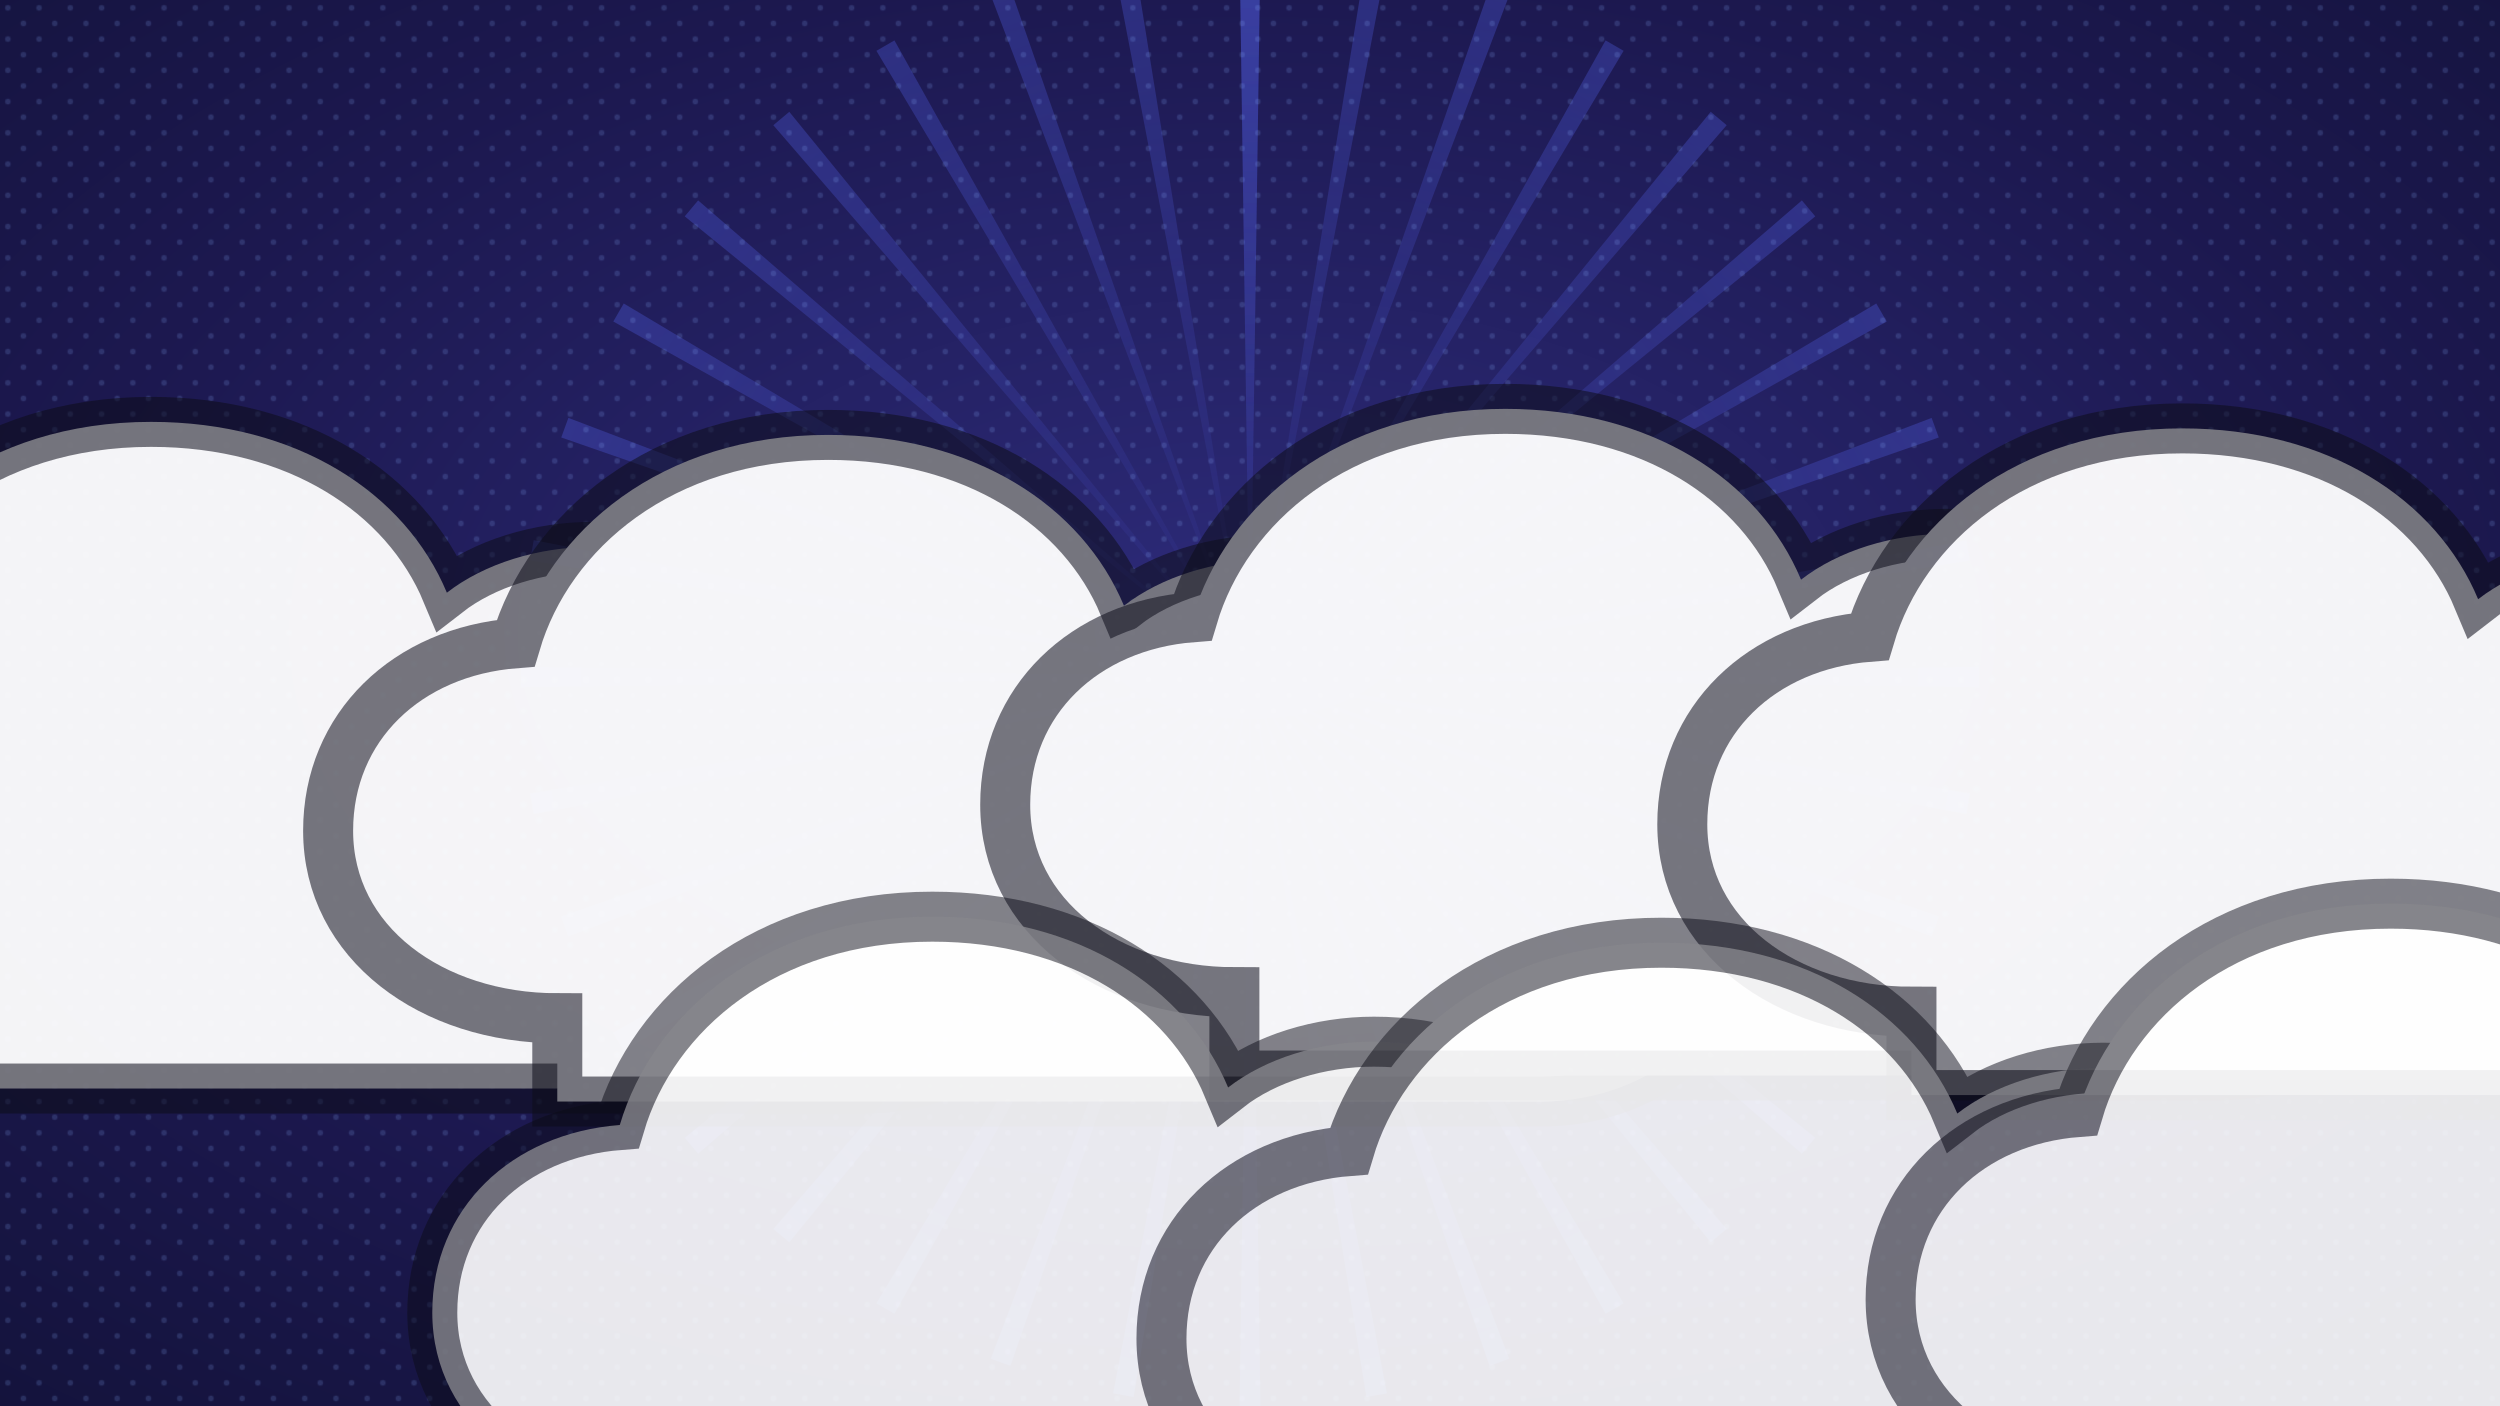 <?xml version="1.0" encoding="UTF-8"?>
<svg xmlns="http://www.w3.org/2000/svg" viewBox="0 0 1920 1080" width="1920" height="1080">
  <!-- SKY -->
  <defs>
    <radialGradient id="sky" cx="50%" cy="45%" r="80%">
      <stop offset="0%" stop-color="#2d2b7a"/>
      <stop offset="60%" stop-color="#1c184f"/>
      <stop offset="100%" stop-color="#121238"/>
    </radialGradient>

    <!-- comic sun rays -->
    <linearGradient id="ray" x1="0" y1="0" x2="0" y2="1">
      <stop offset="0%" stop-color="#5a6bff" stop-opacity=".28"/>
      <stop offset="100%" stop-color="#5a6bff" stop-opacity="0"/>
    </linearGradient>

    <!-- halftone pattern -->
    <pattern id="dots" width="24" height="24" patternUnits="userSpaceOnUse">
      <circle cx="6" cy="6" r="2.2" fill="#8fb4ff" opacity=".18"/>
      <circle cx="18" cy="18" r="2.2" fill="#8fb4ff" opacity=".18"/>
    </pattern>

    <!-- single cloud -->
    <symbol id="cloud" viewBox="0 0 600 200">
      <path d="M65 160c-30 0-55-18-55-45 0-25 19-43 45-45 8-27 35-50 75-50 35 0 61 17 71 41 9-7 22-11 35-11 30 0 54 18 60 43 2 0 3-1 5-1 28 0 49 18 49 43 0 25-21 45-49 45H65z"
            fill="#fff"/>
      <path d="M65 160c-30 0-55-18-55-45 0-25 19-43 45-45 8-27 35-50 75-50 35 0 61 17 71 41 9-7 22-11 35-11 30 0 54 18 60 43 2 0 3-1 5-1 28 0 49 18 49 43 0 25-21 45-49 45H65z"
            fill="none" stroke="#0b0b16" stroke-width="12" opacity=".55"/>
    </symbol>
  </defs>

  <!-- base sky -->
  <rect width="100%" height="100%" fill="url(#sky)"/>

  <!-- rays -->
  <g transform="translate(960,520)">
    <g id="r"><polygon points="0,0 8,-560 -8,-560" fill="url(#ray)"/></g>
    <use href="#r" transform="rotate(0)"/>
    <use href="#r" transform="rotate(10)"/>
    <use href="#r" transform="rotate(20)"/>
    <use href="#r" transform="rotate(30)"/>
    <use href="#r" transform="rotate(40)"/>
    <use href="#r" transform="rotate(50)"/>
    <use href="#r" transform="rotate(60)"/>
    <use href="#r" transform="rotate(70)"/>
    <use href="#r" transform="rotate(80)"/>
    <use href="#r" transform="rotate(90)"/>
    <use href="#r" transform="rotate(100)"/>
    <use href="#r" transform="rotate(110)"/>
    <use href="#r" transform="rotate(120)"/>
    <use href="#r" transform="rotate(130)"/>
    <use href="#r" transform="rotate(140)"/>
    <use href="#r" transform="rotate(150)"/>
    <use href="#r" transform="rotate(160)"/>
    <use href="#r" transform="rotate(170)"/>
    <use href="#r" transform="rotate(180)"/>
    <use href="#r" transform="rotate(190)"/>
    <use href="#r" transform="rotate(200)"/>
    <use href="#r" transform="rotate(210)"/>
    <use href="#r" transform="rotate(220)"/>
    <use href="#r" transform="rotate(230)"/>
    <use href="#r" transform="rotate(240)"/>
    <use href="#r" transform="rotate(250)"/>
    <use href="#r" transform="rotate(260)"/>
    <use href="#r" transform="rotate(270)"/>
    <use href="#r" transform="rotate(280)"/>
    <use href="#r" transform="rotate(290)"/>
    <use href="#r" transform="rotate(300)"/>
    <use href="#r" transform="rotate(310)"/>
    <use href="#r" transform="rotate(320)"/>
    <use href="#r" transform="rotate(330)"/>
    <use href="#r" transform="rotate(340)"/>
    <use href="#r" transform="rotate(350)"/>
  </g>

  <!-- halftone -->
  <rect width="100%" height="100%" fill="url(#dots)"/>

  <!-- moving cloud bands (3 layers) -->
  <!-- Near top -->
  <g id="band1" opacity=".95" transform="translate(-300,40)">
    <use href="#cloud" x="0"   y="0" width="520"/>
    <use href="#cloud" x="520" y="10" width="520"/>
    <use href="#cloud" x="1040" y="-10" width="520"/>
    <use href="#cloud" x="1560" y="5" width="520"/>
    <!-- animate to the right -->
    <animateTransform attributeName="transform" type="translate"
      from="-300,40" to="300,40" dur="40s" repeatCount="indefinite"/>
  </g>

  <!-- Middle -->
  <g id="band2" opacity=".9" transform="translate(300,420)">
    <use href="#cloud" x="0"   y="0" width="560"/>
    <use href="#cloud" x="560" y="20" width="560"/>
    <use href="#cloud" x="1120" y="-10" width="560"/>
    <animateTransform attributeName="transform" type="translate"
      from="300,420" to="-300,420" dur="55s" repeatCount="indefinite"/>
  </g>

  <!-- Bottom -->
  <g id="band3" opacity=".95" transform="translate(-260,860)">
    <use href="#cloud" x="0"   y="0" width="680"/>
    <use href="#cloud" x="680" y="10" width="680"/>
    <use href="#cloud" x="1360" y="-6" width="680"/>
    <animateTransform attributeName="transform" type="translate"
      from="-260,860" to="260,860" dur="70s" repeatCount="indefinite"/>
  </g>
</svg>
